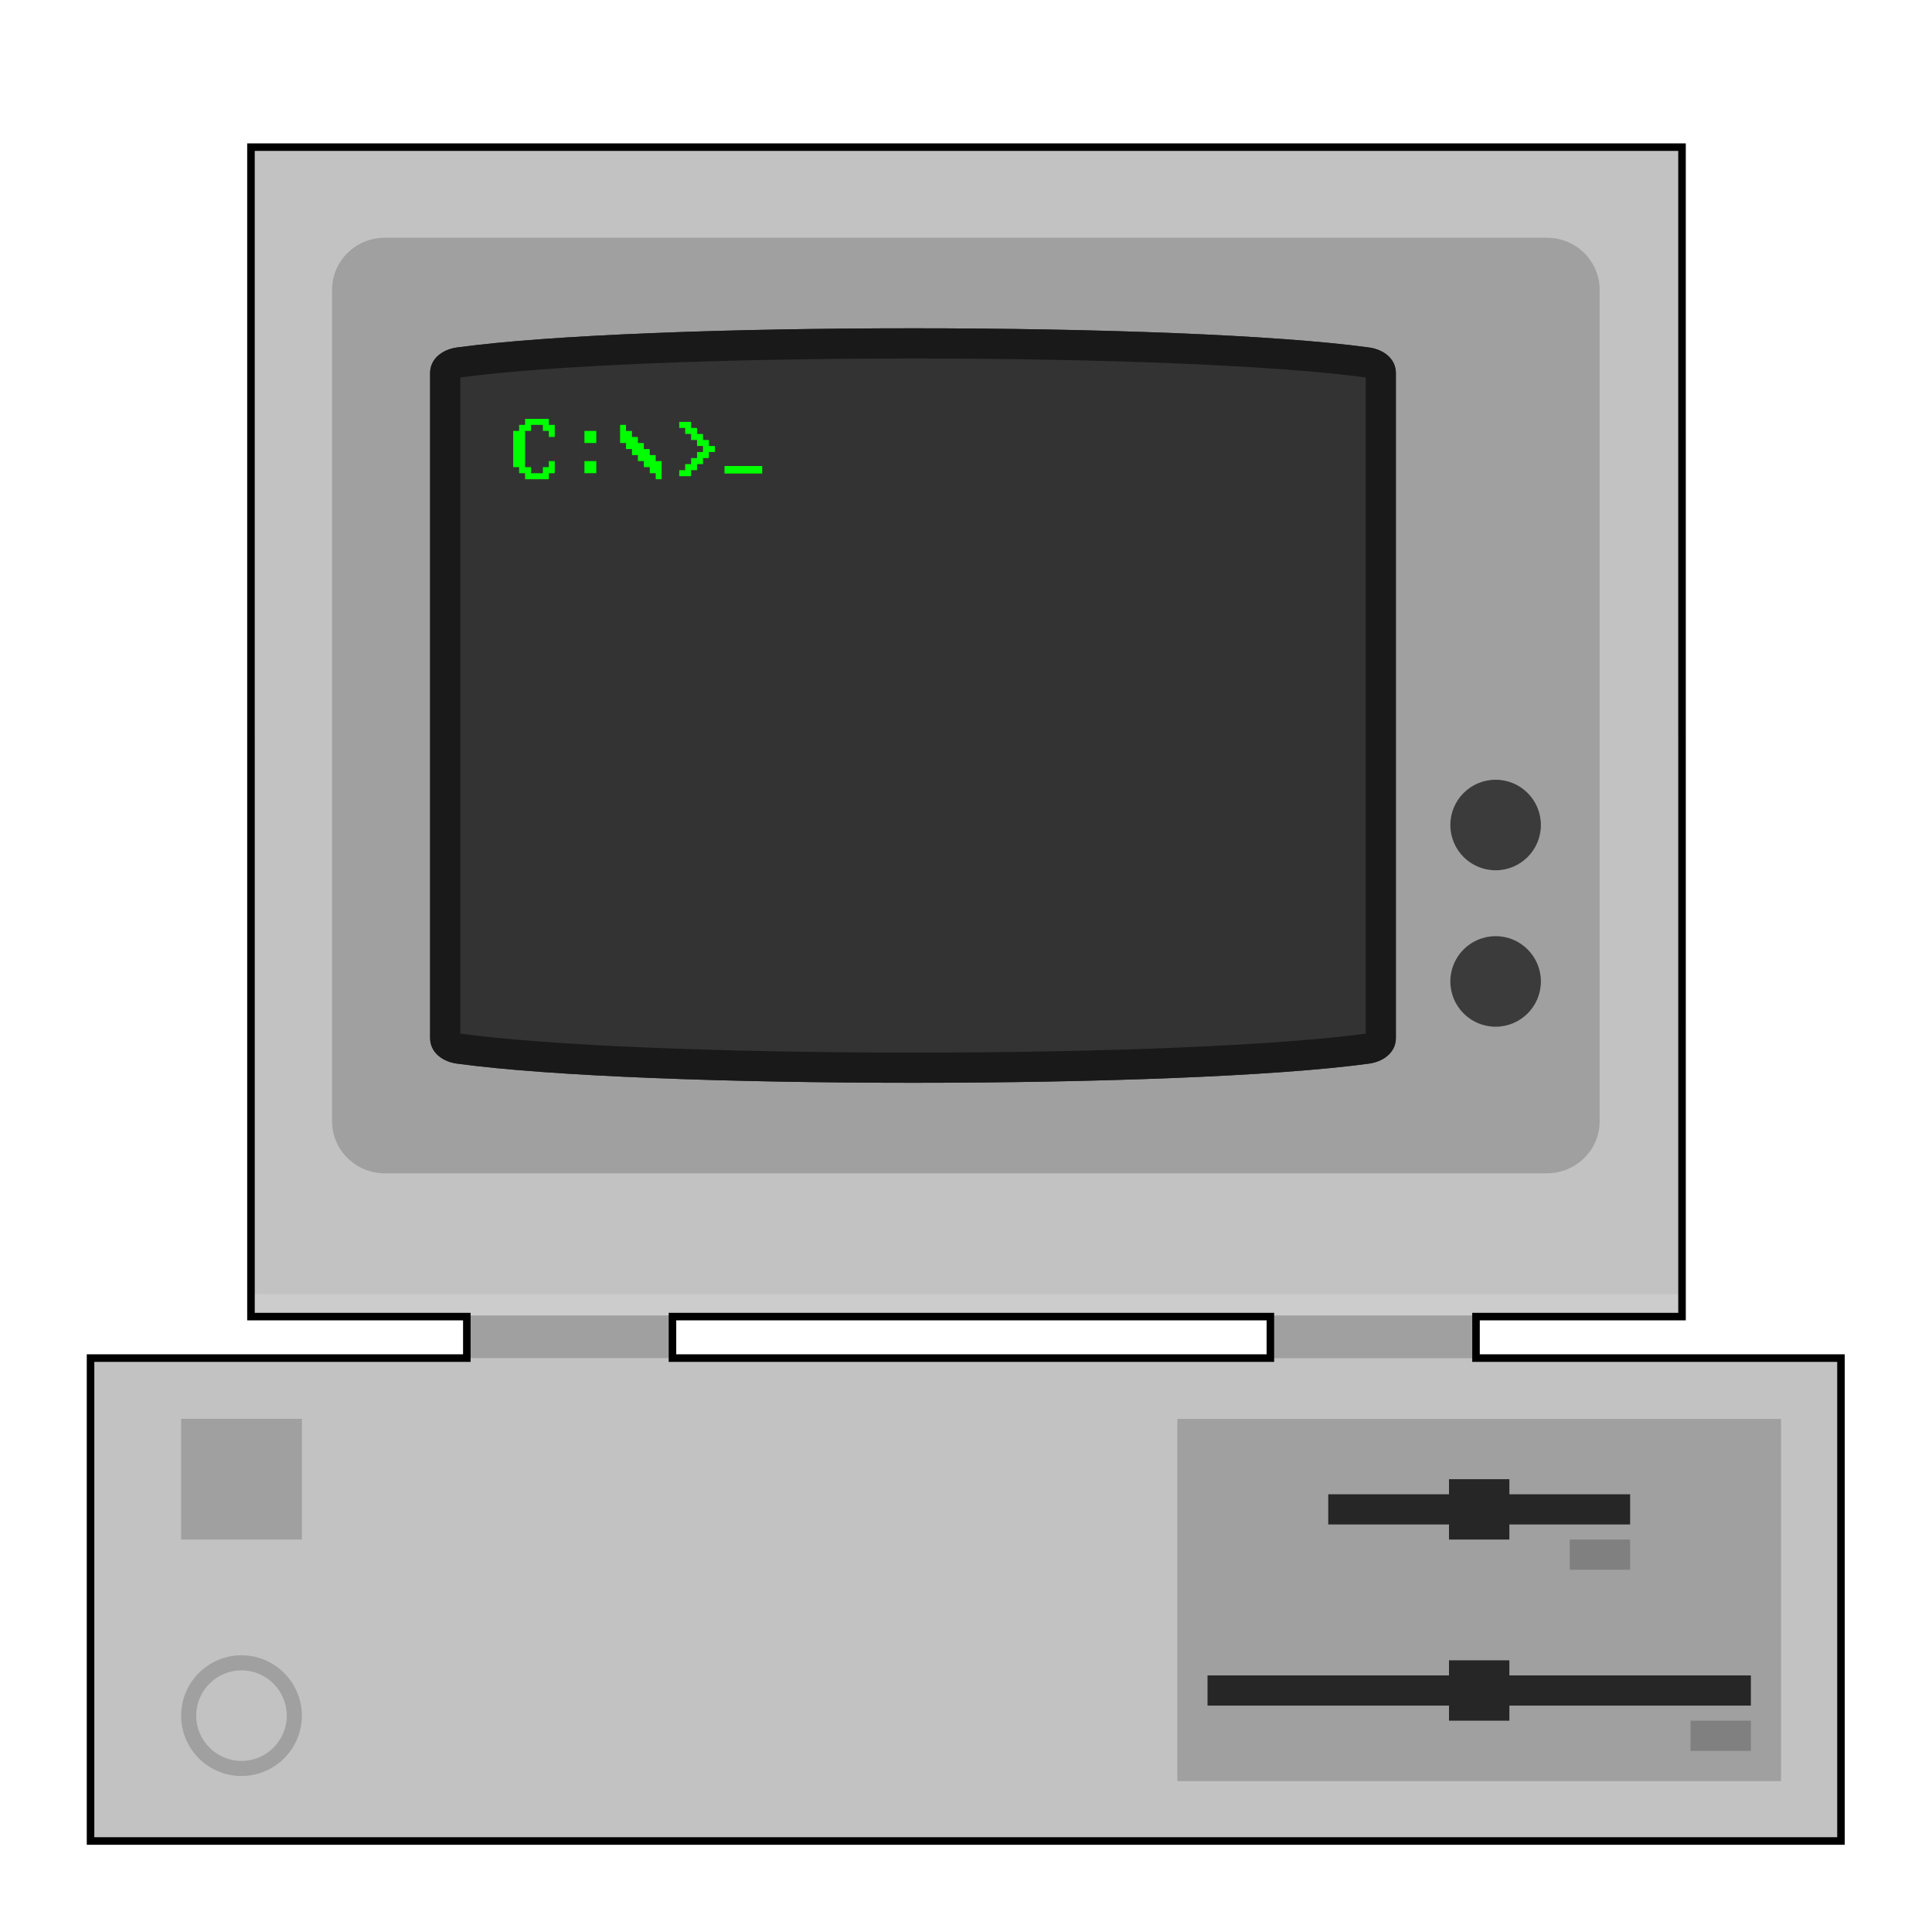 <?xml version="1.0" encoding="UTF-8" standalone="no"?>
<svg
   xmlns:dc="http://purl.org/dc/elements/1.1/"
   xmlns:cc="http://creativecommons.org/ns#"
   xmlns:rdf="http://www.w3.org/1999/02/22-rdf-syntax-ns#"
   xmlns:svg="http://www.w3.org/2000/svg"
   xmlns="http://www.w3.org/2000/svg"
   xmlns:sodipodi="http://sodipodi.sourceforge.net/DTD/sodipodi-0.dtd"
   xmlns:inkscape="http://www.inkscape.org/namespaces/inkscape"
   viewBox="0 0 341.333 341.333"
   height="256"
   width="256"
   xml:space="preserve"
   id="svg2"
   version="1.1"
   sodipodi:docname="DOS.svg"
   inkscape:version="0.92.3 (2405546, 2018-03-11)"
   inkscape:export-filename="D:\git\alfrix-retroarch-theme\png\DOS.png"
   inkscape:export-xdpi="96"
   inkscape:export-ydpi="96"><sodipodi:namedview
     pagecolor="#ffffff"
     bordercolor="#666666"
     borderopacity="1"
     objecttolerance="10"
     gridtolerance="10"
     guidetolerance="10"
     inkscape:pageopacity="0"
     inkscape:pageshadow="2"
     inkscape:window-width="1024"
     inkscape:window-height="705"
     id="namedview62"
     showgrid="false"
     showguides="true"
     inkscape:guide-bbox="true"
     inkscape:zoom="1.3828124"
     inkscape:cx="180.46249"
     inkscape:cy="151.85783"
     inkscape:window-x="-8"
     inkscape:window-y="-8"
     inkscape:window-maximized="1"
     inkscape:current-layer="svg2"
     inkscape:pagecheckerboard="true" /><defs
     id="defs6"><clipPath
       id="clipPath18"
       clipPathUnits="userSpaceOnUse"><path
         id="path16"
         d="M 0,256 H 256 V 0 H 0 Z" /></clipPath><clipPath
       id="clipPath26"
       clipPathUnits="userSpaceOnUse"><path
         id="path24"
         d="M 4,252 H 252 V 4 H 4 Z" /></clipPath><clipPath
       id="clipPath44"
       clipPathUnits="userSpaceOnUse"><path
         id="path42"
         d="M 0,256 H 256 V 0 H 0 Z" /></clipPath></defs><g
     transform="matrix(1.335,0,0,-1.333,44.351,30)"
     id="g228"
     style="fill:#cccccc"><path
       sodipodi:nodetypes="ccccc"
       id="path226"
       style="fill:#cccccc;fill-opacity:1;fill-rule:nonzero;stroke:none"
       d="M 0,0 H 189.474 V -152 H 0 V 0"
       inkscape:connector-curvature="0" /></g><g
     id="g50-1"
     transform="matrix(1.607,0,0,-1.647,55.571,-85.623)"
     style="fill:#999999" /><path
     inkscape:connector-curvature="0"
     d="M 118.836,240 H 82.497 v -7.593 h 36.339 z"
     style="fill:#a0a0a0;fill-opacity:1;fill-rule:nonzero;stroke:none;stroke-width:0.379"
     id="path36" /><g
     id="g46"
     transform="matrix(1.335,0,0,-1.333,44.351,26)"><path
       inkscape:connector-curvature="0"
       d="M 0,0 H 189.474 V -152 H 0 V 0"
       style="fill:#c2c2c2;fill-opacity:1;fill-rule:nonzero;stroke:none"
       id="path48"
       sodipodi:nodetypes="ccccc" /></g><g
     id="g50"
     transform="matrix(1.333,0,0,-1.333,68,42)"><path
       inkscape:connector-curvature="0"
       d="m 0,0 h 154 c 3.866,0 7,-3.084 7,-6.889 v -110.222 c 0,-3.805 -3.134,-6.889 -7,-6.889 H 0 c -3.866,0 -7,3.084 -7,6.889 V -6.889 C -7,-3.084 -3.866,0 0,0"
       style="fill:#a0a0a0;fill-opacity:1;fill-rule:nonzero;stroke:none"
       id="path52" /></g><g
     id="g54"
     transform="matrix(1.333,0,0,-1.333,80.717,61.39)"
     style="fill:#333333;fill-opacity:1"><path
       inkscape:connector-curvature="0"
       d="m 0,0 c 24.889,3.39 96,3.39 120.889,0 1.95,-0.266 3.555,-1.512 3.555,-3.39 v -88.135 c 0,-1.878 -1.605,-3.125 -3.555,-3.39 -24.889,-3.39 -96,-3.39 -120.889,0 -1.95,0.265 -3.556,1.512 -3.556,3.39 V -3.39 c 0,1.878 1.606,3.124 3.556,3.39"
       style="fill:#333333;fill-opacity:1;fill-rule:nonzero;stroke:none"
       id="path56" /></g><g
     id="g58"
     transform="matrix(1.333,0,0,-1.333,161.31,58)"
     style="fill:#191919;fill-opacity:1"><path
       inkscape:connector-curvature="0"
       d="M 0,0 C -24,0 -48,-0.847 -60.444,-2.542 -62.394,-2.808 -64,-4.054 -64,-5.932 v -88.136 c 0,-1.878 1.606,-3.124 3.556,-3.39 C -48,-99.153 -24,-100 0,-100 c 24,0 48,0.847 60.444,2.542 1.95,0.266 3.556,1.512 3.556,3.39 v 88.136 c 0,1.878 -1.606,3.124 -3.556,3.39 C 48,-0.847 24,0 0,0 M 0,-4 C 25.602,-4 48.556,-4.96 59.905,-6.506 59.938,-6.51 59.97,-6.516 60,-6.522 V -93.478 C 59.97,-93.484 59.938,-93.49 59.905,-93.494 48.556,-95.04 25.602,-96 0,-96 c -25.602,0 -48.556,0.96 -59.905,2.506 -0.033,0.004 -0.065,0.01 -0.095,0.016 v 86.956 c 0.03,0.006 0.062,0.012 0.095,0.016 C -48.556,-4.96 -25.602,-4 0,-4"
       style="fill:#191919;fill-opacity:1;fill-rule:nonzero;stroke:none"
       id="path60" /></g><g
     id="g62"
     transform="matrix(1.333,0,0,-1.333,272.234,145.758)"><path
       inkscape:connector-curvature="0"
       d="m 0,0 c 0,-3.314 -2.686,-6 -6,-6 -3.314,0 -6,2.686 -6,6 0,3.314 2.686,6 6,6 3.314,0 6,-2.686 6,-6"
       style="fill:#3b3b3b;fill-opacity:1;fill-rule:nonzero;stroke:none"
       id="path64" /></g><g
     id="g66"
     transform="matrix(1.333,0,0,-1.333,272.234,173.394)"><path
       inkscape:connector-curvature="0"
       d="m 0,0 c 0,-3.314 -2.686,-6 -6,-6 -3.314,0 -6,2.686 -6,6 0,3.314 2.686,6 6,6 3.314,0 6,-2.686 6,-6"
       style="fill:#3b3b3b;fill-opacity:1;fill-rule:nonzero;stroke:none"
       id="path68" /></g><path
     inkscape:connector-curvature="0"
     d="M 16,325.333 H 325.333 V 240 H 16 Z"
     style="fill:#c2c2c2;fill-opacity:1;fill-rule:nonzero;stroke:none;stroke-width:1.333"
     id="path70" /><path
     inkscape:connector-curvature="0"
     d="m 208,314.68 h 106.667 v -64 H 208 Z"
     style="fill:#a0a0a0;fill-opacity:1;fill-rule:nonzero;stroke:none;stroke-width:1.333"
     id="path72" /><g
     id="g74"
     transform="matrix(1.333,0,0,-1.333,288,266.668)"><path
       inkscape:connector-curvature="0"
       d="M 0,0 H -40"
       style="fill:#262626;fill-opacity:1;fill-rule:nonzero;stroke:none"
       id="path76" /></g><path
     inkscape:connector-curvature="0"
     d="m 234.668,269.333 h 53.332 V 264 h -53.332 z"
     style="fill:#262626;fill-opacity:1;fill-rule:nonzero;stroke:none;stroke-width:1.333"
     id="path78" /><path
     inkscape:connector-curvature="0"
     d="m 256,272 h 10.667 v -10.667 h -10.667 z"
     style="fill:#262626;fill-opacity:1;fill-rule:nonzero;stroke:none;stroke-width:1.333"
     id="path80" /><path
     inkscape:connector-curvature="0"
     d="m 277.333,277.333 h 10.667 V 272 h -10.667 z"
     style="fill:#808080;fill-opacity:1;fill-rule:nonzero;stroke:none;stroke-width:1.333"
     id="path82" /><g
     id="g84"
     transform="matrix(1.333,0,0,-1.333,309.333,298.668)"><path
       inkscape:connector-curvature="0"
       d="M 0,0 H -72"
       style="fill:#262626;fill-opacity:1;fill-rule:nonzero;stroke:none"
       id="path86" /></g><path
     inkscape:connector-curvature="0"
     d="m 213.336,301.333 h 95.997 V 296 h -95.997 z"
     style="fill:#262626;fill-opacity:1;fill-rule:nonzero;stroke:none;stroke-width:1.333"
     id="path88" /><path
     inkscape:connector-curvature="0"
     d="m 256,304 h 10.667 v -10.667 h -10.667 z"
     style="fill:#262626;fill-opacity:1;fill-rule:nonzero;stroke:none;stroke-width:1.333"
     id="path90" /><path
     inkscape:connector-curvature="0"
     d="m 298.667,309.333 h 10.667 V 304 h -10.667 z"
     style="fill:#808080;fill-opacity:1;fill-rule:nonzero;stroke:none;stroke-width:1.333"
     id="path92" /><g
     id="g94"
     transform="matrix(1.333,0,0,-1.333,34.667,303.112)"><path
       inkscape:connector-curvature="0"
       d="M 0,0 C 0,-3.308 2.691,-5.999 5.999,-5.999 9.309,-5.999 12,-3.308 12,0 12,3.31 9.309,6.001 5.999,6.001 2.691,6.001 0,3.31 0,0 M -2,0 C -2,4.411 1.588,8.001 5.999,8.001 10.41,8.001 14,4.411 14,0 14,-4.411 10.41,-7.999 5.999,-7.999 1.588,-7.999 -2,-4.411 -2,0"
       style="fill:#a0a0a0;fill-opacity:1;fill-rule:nonzero;stroke:none"
       id="path96" /></g><path
     inkscape:connector-curvature="0"
     d="M 32,272 H 53.333 V 250.667 H 32 Z"
     style="fill:#a0a0a0;fill-opacity:1;fill-rule:nonzero;stroke:none;stroke-width:1.333"
     id="path98" /><g
     id="g100"
     transform="matrix(1.333,0,0,-1.333,95.913,75.069)"
     style="fill:#00ff00"><path
       inkscape:connector-curvature="0"
       d="M 0,0 H -1.574 V -0.799 H -2.36 v -4.799 h 0.786 V -6.4 H 0 v 0.802 h 0.786 v 0.799 H 1.574 V -6.4 H 0.786 V -7.199 H -2.36 V -6.4 h -0.789 v 0.802 h -0.786 v 4.799 h 0.786 V 0 H -2.36 V 0.801 H 0.786 V 0 H 1.574 V -1.598 H 0.786 v 0.799 H 0 Z"
       style="fill:#00ff00;fill-opacity:1;fill-rule:nonzero;stroke:none"
       id="path102" /></g><path
     inkscape:connector-curvature="0"
     d="m 103.255,81.467 h 2.099 v 2.133 h -2.099 z m 0,-5.333 h 2.099 v 2.133 h -2.099 z"
     style="fill:#00ff00;fill-opacity:1;fill-rule:nonzero;stroke:none;stroke-width:1.333"
     id="path104" /><g
     id="g106"
     transform="matrix(1.333,0,0,-1.333,115.847,83.601)"
     style="fill:#00ff00"><path
       inkscape:connector-curvature="0"
       d="M 0,0 H -0.786 V 0.801 H -1.574 V 1.6 H -2.36 V 2.4 H -3.146 V 3.201 H -3.935 V 4 h -0.786 v 2.4 h 0.786 V 5.6 h 0.789 V 4.801 H -2.36 V 4 h 0.786 V 3.201 h 0.788 V 2.4 H 0 V 1.6 H 0.788 V -0.799 H 0 Z"
       style="fill:#00ff00;fill-opacity:1;fill-rule:nonzero;stroke:none"
       id="path108" /></g><g
     id="g120"
     transform="matrix(1.333,0,0,-1.333,120,74.535)"
     style="fill:#00ff00"><path
       inkscape:connector-curvature="0"
       d="M 0,0 H 1.574 V -0.799 H 2.36 V -1.598 H 3.149 V -2.4 H 3.935 V -3.199 H 4.723 V -4 H 3.935 V -4.799 H 3.149 V -5.598 H 2.36 V -6.4 H 1.574 V -7.199 H 0 V -6.4 h 0.788 v 0.802 h 0.786 v 0.799 H 2.36 V -4 h 0.789 v 0.801 H 2.36 V -2.4 H 1.574 v 0.802 H 0.788 v 0.799 H 0 Z"
       style="fill:#00ff00;fill-opacity:1;fill-rule:nonzero;stroke:none"
       id="path122" /></g><path
     id="path230"
     style="fill:#a0a0a0;fill-opacity:1;fill-rule:nonzero;stroke:none;stroke-width:0.379"
     d="m 260.836,240 h -36.339 v -7.593 h 36.339 z"
     inkscape:connector-curvature="0" /><rect
     style="opacity:1;vector-effect:none;fill:#00ff00;fill-opacity:1;stroke:none;stroke-width:1.333;stroke-linecap:butt;stroke-linejoin:miter;stroke-miterlimit:4;stroke-dasharray:none;stroke-dashoffset:0;stroke-opacity:1"
     id="rect856"
     width="6.667"
     height="1.333"
     x="128"
     y="82.331" /><path
     style="fill:none;fill-opacity:1;fill-rule:nonzero;stroke:#000000;stroke-width:1;stroke-miterlimit:4;stroke-dasharray:none"
     d="M 33.263,19.5 33.264,174.5 H 61.873 V 180 H 12 v 64 h 232 v -64 h -48.373 v -5.5 h 27.305 L 222.931,19.5 Z M 89.127,174.5 H 168.373 V 180 H 89.127 Z"
     id="path939"
     transform="scale(1.333)"
     inkscape:connector-curvature="0"
     sodipodi:nodetypes="cccccccccccccccccc" /></svg>